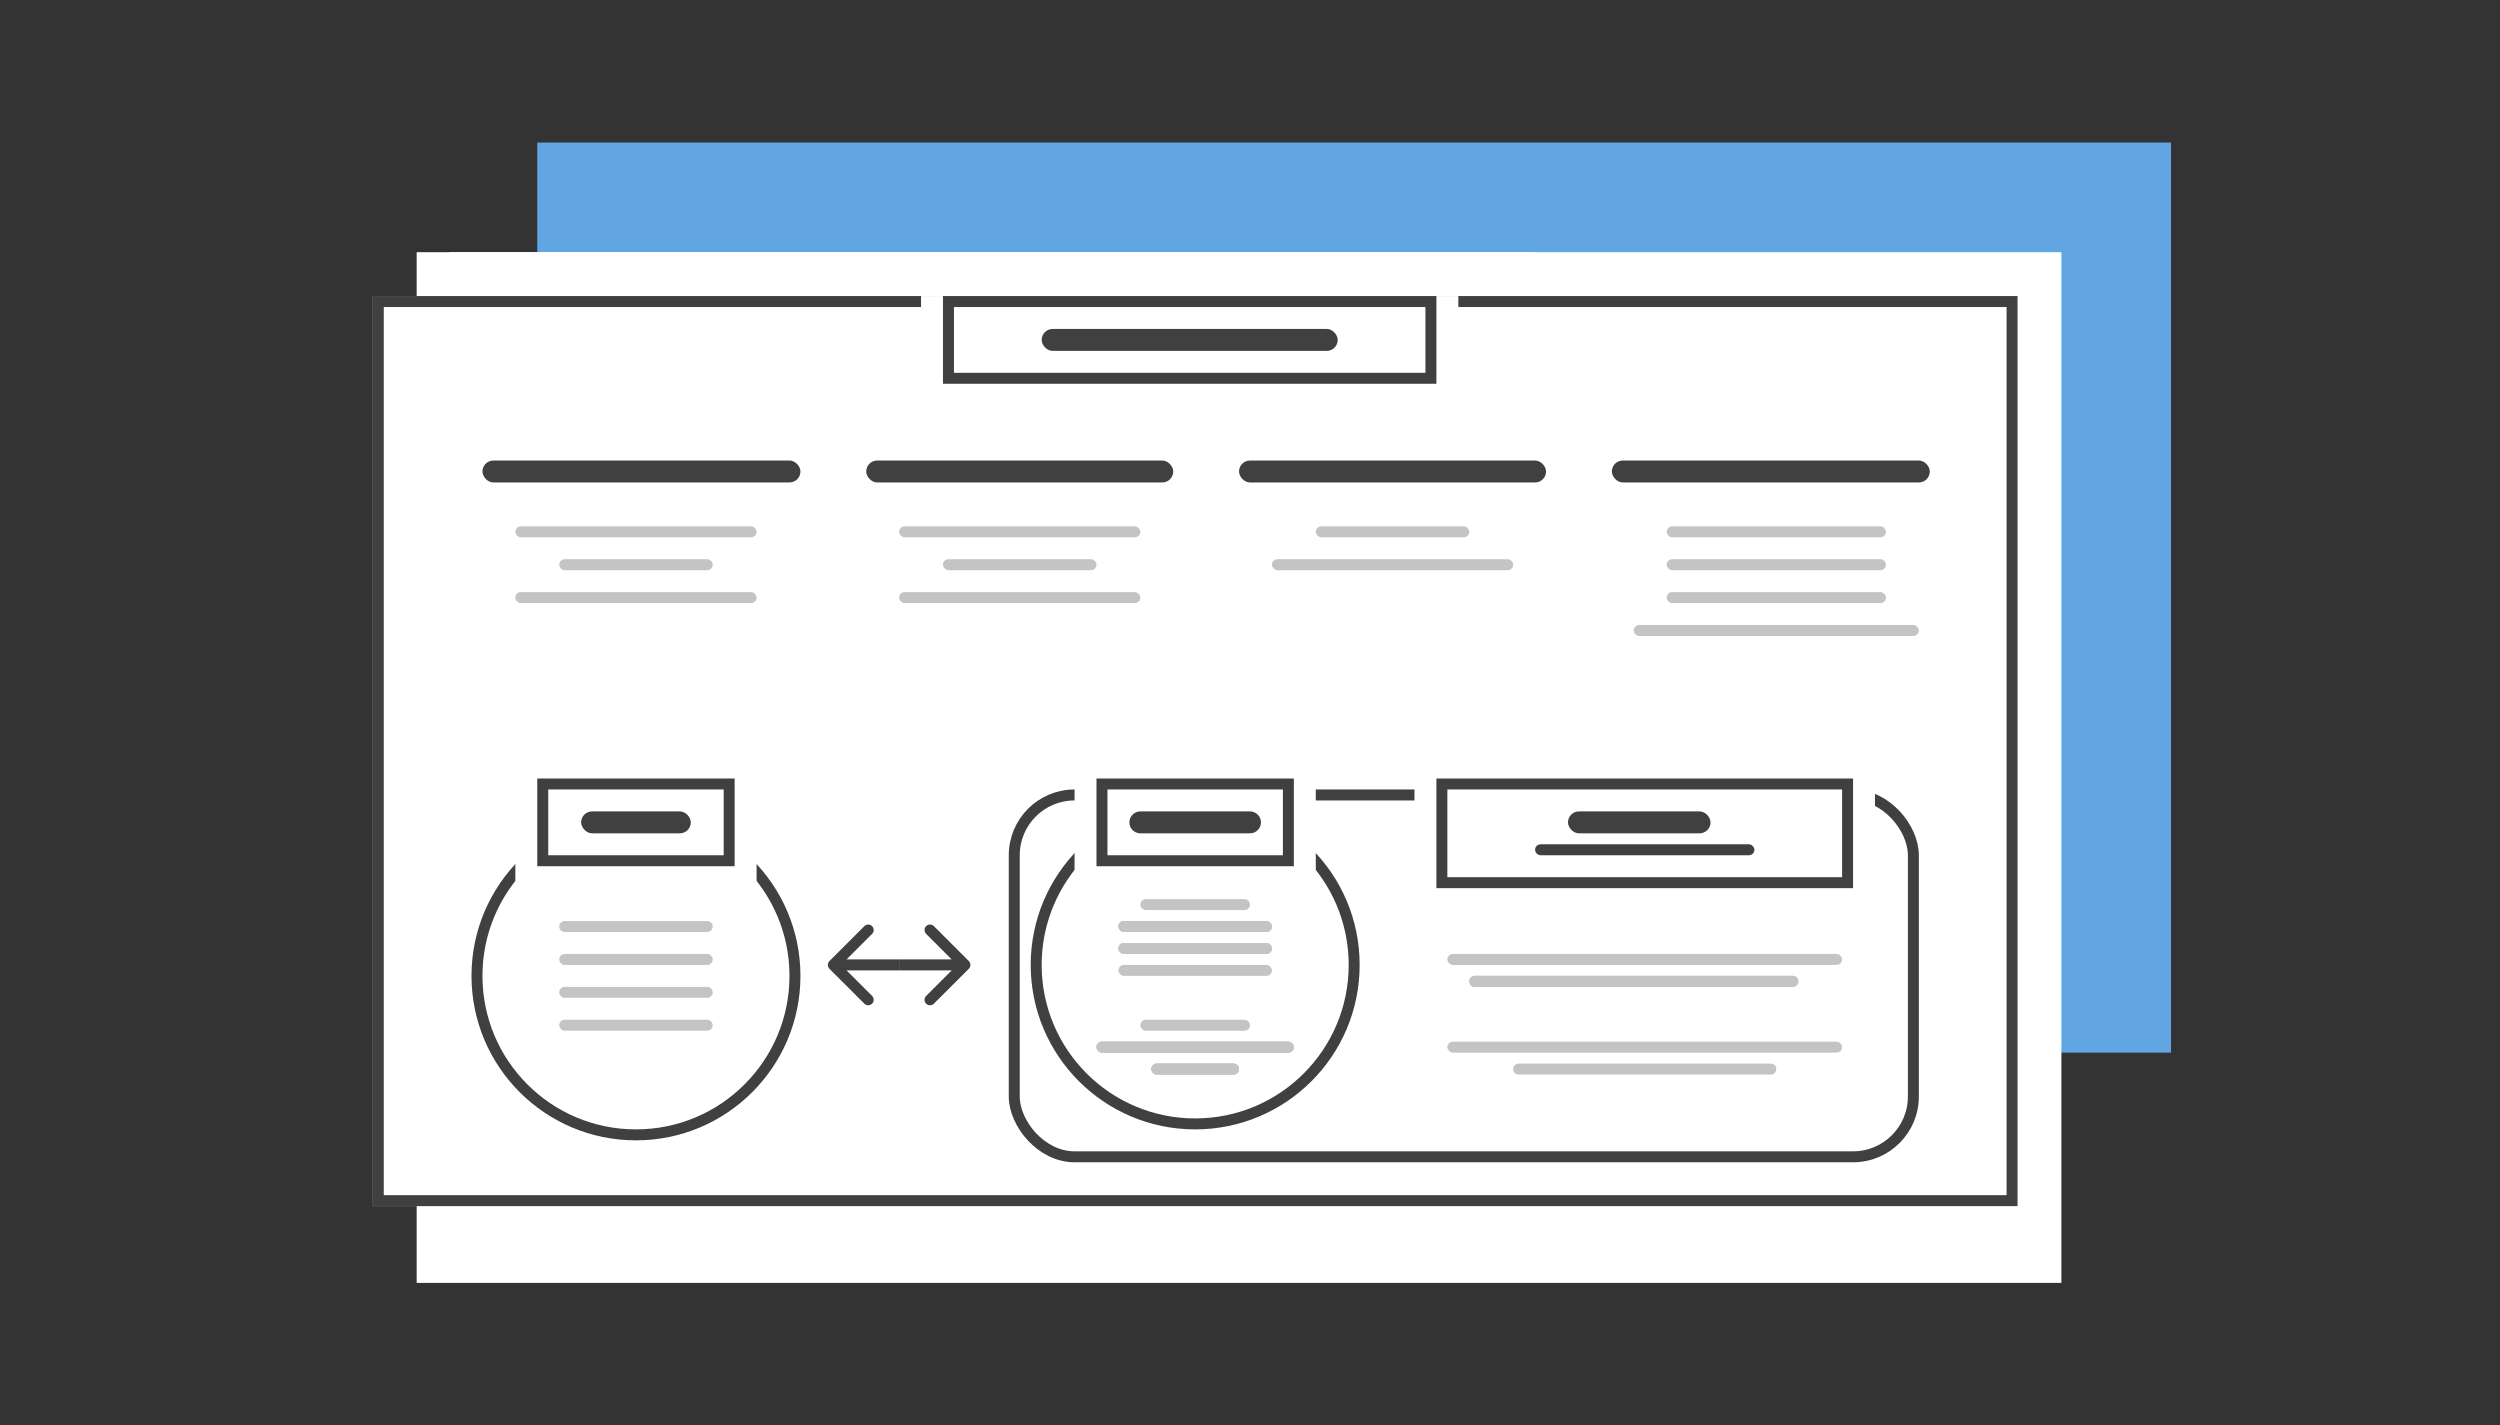 <svg width="228" height="130" viewBox="0 0 228 130" fill="none" xmlns="http://www.w3.org/2000/svg">
<rect x="0" y="0" width="228" height="130" fill="#333333" stroke="none"/>
<rect x="49" y="13" width="149" height="83" fill="#61A5E3"/>
<rect x="41" y="23" width="99" height="13" fill="white"/>
<path d="M38 23H188V117H38V23Z" fill="white"/>
<rect x="34" y="27" width="150" height="83" fill="white"/>
<rect x="34.5" y="27.5" width="149" height="82" stroke="black" stroke-opacity="0.75"/>
<rect x="84" y="27" width="49" height="8" fill="white"/>
<rect x="86" y="27" width="45" height="8" fill="white"/>
<rect x="86.5" y="27.5" width="44" height="7" stroke="black" stroke-opacity="0.75"/>
<rect x="44" y="42" width="29" height="2" rx="1" fill="black" fill-opacity="0.75"/>
<rect x="79" y="42" width="28" height="2" rx="1" fill="black" fill-opacity="0.75"/>
<rect x="95" y="30" width="27" height="2" rx="1" fill="black" fill-opacity="0.75"/>
<rect x="113" y="42" width="28" height="2" rx="1" fill="black" fill-opacity="0.75"/>
<rect x="147" y="42" width="29" height="2" rx="1" fill="black" fill-opacity="0.75"/>
<rect x="47" y="48" width="22" height="1" rx="0.5" fill="#C4C4C4"/>
<rect x="51" y="51" width="14" height="1" rx="0.5" fill="#C4C4C4"/>
<rect x="47" y="54" width="22" height="1" rx="0.5" fill="#C4C4C4"/>
<rect x="82" y="48" width="22" height="1" rx="0.5" fill="#C4C4C4"/>
<rect x="86" y="51" width="14" height="1" rx="0.5" fill="#C4C4C4"/>
<rect x="82" y="54" width="22" height="1" rx="0.5" fill="#C4C4C4"/>
<rect x="120" y="48" width="14" height="1" rx="0.5" fill="#C4C4C4"/>
<rect x="116" y="51" width="22" height="1" rx="0.5" fill="#C4C4C4"/>
<rect x="152" y="48" width="20" height="1" rx="0.5" fill="#C4C4C4"/>
<rect x="152" y="51" width="20" height="1" rx="0.5" fill="#C4C4C4"/>
<rect x="152" y="54" width="20" height="1" rx="0.5" fill="#C4C4C4"/>
<rect x="149" y="57" width="26" height="1" rx="0.5" fill="#C4C4C4"/>
<circle cx="58" cy="89" r="15" fill="white"/>
<circle cx="58" cy="89" r="14.5" stroke="black" stroke-opacity="0.75"/>
<rect x="92" y="72" width="83" height="34" rx="6" fill="white"/>
<rect x="92.5" y="72.5" width="82" height="33" rx="5.5" stroke="black" stroke-opacity="0.75"/>
<circle cx="109" cy="88" r="15" fill="white"/>
<circle cx="109" cy="88" r="14.5" stroke="black" stroke-opacity="0.75"/>
<rect x="47" y="70" width="22" height="11" fill="white"/>
<rect x="49" y="71" width="18" height="8" fill="white"/>
<rect x="49.5" y="71.5" width="17" height="7" stroke="black" stroke-opacity="0.75"/>
<rect x="98" y="70" width="22" height="10" fill="white"/>
<rect x="100" y="71" width="18" height="8" fill="white"/>
<rect x="100.5" y="71.5" width="17" height="7" stroke="black" stroke-opacity="0.75"/>
<rect x="129" y="70" width="42" height="12" fill="white"/>
<rect x="131" y="71" width="38" height="10" fill="white"/>
<rect x="131.5" y="71.5" width="37" height="9" stroke="black" stroke-opacity="0.75"/>
<rect x="53" y="74" width="10" height="2" rx="1" fill="black" fill-opacity="0.75"/>
<path d="M51 84.5C51 84.224 51.224 84 51.5 84H64.5C64.776 84 65 84.224 65 84.5V84.5C65 84.776 64.776 85 64.5 85H51.5C51.224 85 51 84.776 51 84.5V84.5Z" fill="#C4C4C4"/>
<rect x="51" y="90" width="14" height="1" rx="0.5" fill="#C4C4C4"/>
<rect x="51" y="93" width="14" height="1" rx="0.5" fill="#C4C4C4"/>
<rect x="51" y="87" width="14" height="1" rx="0.5" fill="#C4C4C4"/>
<rect x="104" y="82" width="10" height="1" rx="0.5" fill="#C4C4C4"/>
<rect x="105" y="97" width="8" height="1" rx="0.5" fill="#C4C4C4"/>
<rect x="105" y="97" width="8" height="1" rx="0.5" fill="#C4C4C4"/>
<rect x="105" y="97" width="8" height="1" rx="0.5" fill="#C4C4C4"/>
<rect x="102" y="86" width="14" height="1" rx="0.5" fill="#C4C4C4"/>
<rect x="102" y="86" width="14" height="1" rx="0.5" fill="#C4C4C4"/>
<rect x="102" y="86" width="14" height="1" rx="0.5" fill="#C4C4C4"/>
<rect x="102" y="84" width="14" height="1" rx="0.5" fill="#C4C4C4"/>
<rect x="102" y="84" width="14" height="1" rx="0.5" fill="#C4C4C4"/>
<rect x="102" y="84" width="14" height="1" rx="0.5" fill="#C4C4C4"/>
<rect x="100" y="95" width="18" height="1" rx="0.5" fill="#C4C4C4"/>
<rect x="100" y="95" width="18" height="1" rx="0.5" fill="#C4C4C4"/>
<rect x="100" y="95" width="18" height="1" rx="0.5" fill="#C4C4C4"/>
<path d="M134 89.5C134 89.224 134.224 89 134.5 89H163.5C163.776 89 164 89.224 164 89.5V89.5C164 89.776 163.776 90 163.5 90H134.5C134.224 90 134 89.776 134 89.5V89.5Z" fill="#C4C4C4"/>
<path d="M134 89.5C134 89.224 134.224 89 134.5 89H163.5C163.776 89 164 89.224 164 89.5V89.5C164 89.776 163.776 90 163.5 90H134.5C134.224 90 134 89.776 134 89.5V89.5Z" fill="#C4C4C4"/>
<path d="M134 89.5C134 89.224 134.224 89 134.5 89H163.5C163.776 89 164 89.224 164 89.5V89.5C164 89.776 163.776 90 163.5 90H134.5C134.224 90 134 89.776 134 89.5V89.5Z" fill="#C4C4C4"/>
<rect x="102" y="88" width="14" height="1" rx="0.5" fill="#C4C4C4"/>
<rect x="132" y="87" width="36" height="1" rx="0.5" fill="#C4C4C4"/>
<rect x="132" y="95" width="36" height="1" rx="0.5" fill="#C4C4C4"/>
<path d="M138 97.5C138 97.224 138.224 97 138.5 97H161.5C161.776 97 162 97.224 162 97.5V97.5C162 97.776 161.776 98 161.5 98H138.5C138.224 98 138 97.776 138 97.5V97.5Z" fill="#C4C4C4"/>
<rect x="104" y="93" width="10" height="1" rx="0.5" fill="#C4C4C4"/>
<rect x="140" y="77" width="20" height="1" rx="0.5" fill="black" fill-opacity="0.75"/>
<path d="M103 75C103 74.448 103.448 74 104 74H114C114.552 74 115 74.448 115 75V75C115 75.552 114.552 76 114 76H104C103.448 76 103 75.552 103 75V75Z" fill="black" fill-opacity="0.75"/>
<rect x="143" y="74" width="13" height="2" rx="1" fill="black" fill-opacity="0.75"/>
<path d="M88.354 88.354C88.549 88.158 88.549 87.842 88.354 87.646L85.172 84.465C84.976 84.269 84.66 84.269 84.465 84.465C84.269 84.66 84.269 84.976 84.465 85.172L87.293 88L84.465 90.828C84.269 91.024 84.269 91.34 84.465 91.535C84.66 91.731 84.976 91.731 85.172 91.535L88.354 88.354ZM82 88.5H88V87.5H82V88.5Z" fill="black" fill-opacity="0.75"/>
<path d="M75.646 87.646C75.451 87.842 75.451 88.158 75.646 88.354L78.828 91.535C79.024 91.731 79.34 91.731 79.535 91.535C79.731 91.34 79.731 91.024 79.535 90.828L76.707 88L79.535 85.172C79.731 84.976 79.731 84.66 79.535 84.465C79.34 84.269 79.024 84.269 78.828 84.465L75.646 87.646ZM82 87.5L76 87.5L76 88.5L82 88.5L82 87.5Z" fill="black" fill-opacity="0.75"/>
</svg>

